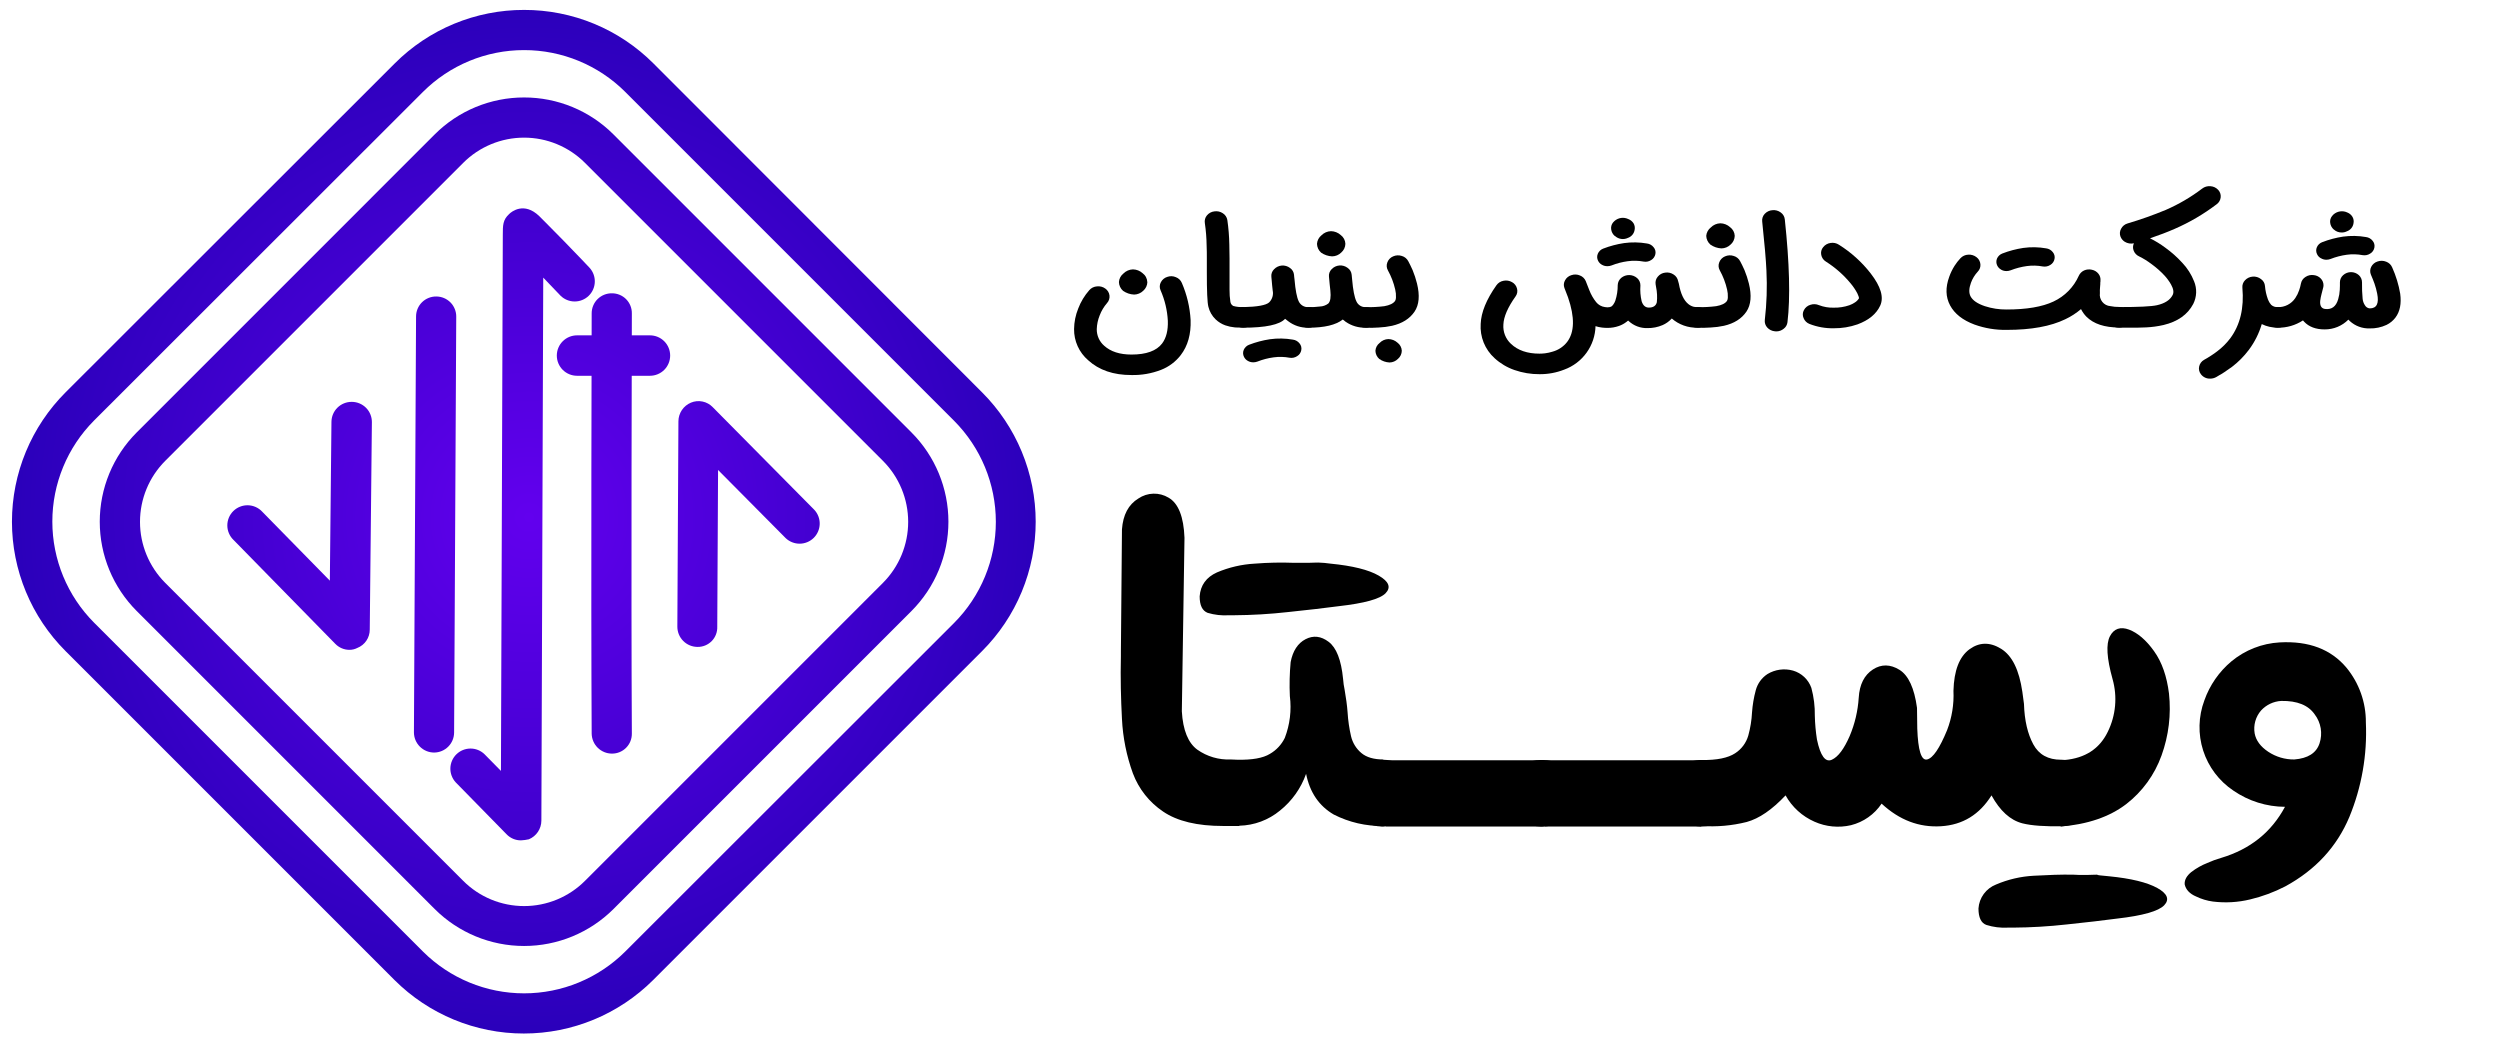 <svg width="196" height="82" viewBox="0 0 196 82" fill="none" xmlns="http://www.w3.org/2000/svg">
<g clip-path="url(#clip0_20_3156)">
<g clip-path="url(#clip1_20_3156)">
<g clip-path="url(#clip2_20_3156)">
<path d="M41.089 3.928C44.06 3.926 46.912 5.104 49.016 7.203L74.799 32.987C76.896 35.092 78.074 37.942 78.074 40.914C78.074 43.885 76.896 46.736 74.799 48.841L49.016 74.603C46.91 76.701 44.06 77.878 41.089 77.878C38.117 77.878 35.267 76.701 33.161 74.603L7.378 48.82C5.281 46.715 4.103 43.864 4.103 40.893C4.103 37.921 5.281 35.071 7.378 32.966L33.161 7.203C35.265 5.104 38.117 3.926 41.089 3.928ZM41.089 0.778C39.206 0.775 37.341 1.144 35.601 1.863C33.861 2.583 32.281 3.639 30.95 4.971L5.146 30.755C3.812 32.087 2.753 33.669 2.031 35.41C1.309 37.151 0.937 39.018 0.937 40.903C0.937 42.789 1.309 44.655 2.031 46.397C2.753 48.138 3.812 49.72 5.146 51.052L30.93 76.835C33.62 79.52 37.266 81.028 41.068 81.028C44.869 81.028 48.515 79.52 51.206 76.835L76.989 51.052C78.323 49.72 79.382 48.138 80.104 46.397C80.826 44.655 81.198 42.789 81.198 40.903C81.198 39.018 80.826 37.151 80.104 35.41C79.382 33.669 78.323 32.087 76.989 30.755L51.227 4.971C49.896 3.639 48.316 2.583 46.576 1.863C44.836 1.144 42.971 0.775 41.089 0.778Z" fill="url(#paint0_radial_20_3156)"/>
<path d="M41.089 10.791C41.976 10.791 42.855 10.966 43.675 11.306C44.494 11.646 45.239 12.145 45.866 12.773L69.229 36.137C70.492 37.406 71.201 39.123 71.201 40.914C71.201 42.704 70.492 44.422 69.229 45.691L45.866 69.054C45.239 69.683 44.494 70.181 43.674 70.521C42.855 70.861 41.976 71.036 41.089 71.036C40.201 71.036 39.322 70.861 38.503 70.521C37.683 70.181 36.938 69.683 36.312 69.054L12.948 45.691C11.685 44.422 10.976 42.704 10.976 40.914C10.976 39.123 11.685 37.406 12.948 36.137L36.312 12.773C36.938 12.145 37.683 11.646 38.502 11.306C39.322 10.966 40.201 10.791 41.089 10.791ZM41.089 7.641C39.787 7.64 38.498 7.895 37.295 8.392C36.092 8.89 34.999 9.62 34.079 10.541L10.716 33.905C8.862 35.762 7.821 38.279 7.821 40.903C7.821 43.527 8.862 46.044 10.716 47.902L34.079 71.266C35.94 73.122 38.46 74.165 41.089 74.165C43.717 74.165 46.238 73.122 48.098 71.266L71.461 47.902C73.315 46.044 74.356 43.527 74.356 40.903C74.356 38.279 73.315 35.762 71.461 33.905L48.098 10.541C47.178 9.62 46.085 8.89 44.882 8.392C43.679 7.895 42.39 7.64 41.089 7.641Z" fill="url(#paint1_radial_20_3156)"/>
<path d="M54.69 50.718C54.269 50.718 53.866 50.551 53.569 50.254C53.271 49.956 53.104 49.553 53.104 49.133L53.188 33.028C53.19 32.716 53.284 32.41 53.458 32.151C53.633 31.891 53.879 31.689 54.168 31.568C54.456 31.447 54.773 31.416 55.078 31.48C55.384 31.543 55.663 31.698 55.879 31.923L63.847 39.975C64.126 40.277 64.275 40.675 64.265 41.085C64.255 41.495 64.085 41.885 63.793 42.173C63.5 42.46 63.107 42.622 62.696 42.625C62.286 42.627 61.891 42.47 61.594 42.186L56.296 36.846L56.233 49.133C56.241 49.34 56.207 49.546 56.133 49.739C56.059 49.933 55.947 50.109 55.802 50.257C55.658 50.405 55.484 50.523 55.293 50.602C55.102 50.681 54.897 50.721 54.69 50.718Z" fill="url(#paint2_radial_20_3156)"/>
<path d="M27.404 50.947C27.194 50.949 26.985 50.906 26.791 50.824C26.598 50.741 26.423 50.62 26.278 50.468L18.309 42.332C18.156 42.186 18.034 42.01 17.951 41.816C17.867 41.622 17.823 41.413 17.822 41.201C17.821 40.99 17.862 40.78 17.943 40.585C18.024 40.39 18.144 40.213 18.295 40.065C18.446 39.916 18.625 39.8 18.822 39.723C19.019 39.645 19.229 39.608 19.44 39.613C19.652 39.618 19.86 39.666 20.053 39.753C20.245 39.84 20.419 39.965 20.562 40.121L25.86 45.524L25.986 33.07C25.99 32.653 26.159 32.254 26.456 31.961C26.753 31.668 27.154 31.505 27.571 31.506H27.592C28.009 31.51 28.407 31.679 28.701 31.976C28.994 32.273 29.157 32.674 29.156 33.091L28.989 49.362C28.99 49.673 28.896 49.977 28.722 50.233C28.547 50.49 28.298 50.688 28.009 50.801C27.822 50.897 27.614 50.947 27.404 50.947Z" fill="url(#paint3_radial_20_3156)"/>
<path d="M34.038 59C33.617 59 33.214 58.833 32.917 58.535C32.619 58.238 32.452 57.835 32.452 57.414L32.619 24.809C32.619 24.602 32.661 24.397 32.741 24.206C32.821 24.015 32.938 23.842 33.085 23.696C33.233 23.551 33.408 23.436 33.6 23.359C33.792 23.281 33.997 23.242 34.205 23.245C34.412 23.245 34.617 23.287 34.808 23.367C34.999 23.447 35.172 23.564 35.318 23.711C35.463 23.859 35.578 24.034 35.655 24.226C35.733 24.418 35.772 24.623 35.769 24.83L35.602 57.435C35.599 57.849 35.434 58.246 35.141 58.538C34.848 58.831 34.452 58.997 34.038 59Z" fill="url(#paint4_radial_20_3156)"/>
<path d="M40.838 65.884C40.628 65.885 40.419 65.843 40.225 65.76C40.032 65.677 39.857 65.556 39.712 65.404L35.727 61.336C35.449 61.035 35.299 60.636 35.309 60.226C35.32 59.816 35.489 59.426 35.782 59.138C36.075 58.851 36.468 58.689 36.878 58.686C37.289 58.684 37.684 58.841 37.98 59.125L39.274 60.439L39.42 18.426C39.42 17.654 39.42 17.237 39.92 16.778C40.108 16.59 41.089 15.798 42.278 16.945L42.778 17.446C43.133 17.8 43.592 18.28 44.197 18.885C45.219 19.928 46.22 20.992 46.22 20.992C46.498 21.296 46.646 21.696 46.633 22.108C46.62 22.519 46.446 22.909 46.15 23.195C45.853 23.48 45.457 23.639 45.046 23.636C44.634 23.634 44.24 23.471 43.946 23.182L42.59 21.764C42.549 32.778 42.444 63.965 42.444 64.34C42.442 64.653 42.348 64.958 42.174 65.218C42 65.477 41.753 65.68 41.464 65.8C41.258 65.847 41.049 65.875 40.838 65.884Z" fill="url(#paint5_radial_20_3156)"/>
<path d="M47.972 59.083C47.556 59.081 47.157 58.916 46.861 58.624C46.565 58.332 46.395 57.935 46.387 57.519C46.325 46.651 46.387 24.789 46.387 24.559C46.387 24.352 46.429 24.147 46.509 23.956C46.589 23.765 46.706 23.592 46.853 23.446C47.001 23.301 47.175 23.186 47.368 23.108C47.56 23.031 47.765 22.992 47.972 22.995C48.18 22.993 48.386 23.034 48.578 23.113C48.77 23.192 48.944 23.309 49.089 23.457C49.235 23.605 49.35 23.78 49.427 23.973C49.504 24.166 49.541 24.372 49.537 24.58C49.537 24.81 49.474 46.671 49.537 57.519C49.539 57.725 49.5 57.929 49.422 58.12C49.344 58.31 49.229 58.484 49.083 58.629C48.937 58.775 48.764 58.89 48.574 58.968C48.383 59.046 48.178 59.085 47.972 59.083Z" fill="url(#paint6_radial_20_3156)"/>
<path d="M50.955 29.461H45.24C44.819 29.461 44.416 29.294 44.119 28.997C43.821 28.7 43.654 28.296 43.654 27.876C43.654 27.455 43.821 27.052 44.119 26.755C44.416 26.458 44.819 26.291 45.24 26.291H50.955C51.376 26.291 51.779 26.458 52.077 26.755C52.374 27.052 52.541 27.455 52.541 27.876C52.541 28.296 52.374 28.7 52.077 28.997C51.779 29.294 51.376 29.461 50.955 29.461Z" fill="url(#paint7_radial_20_3156)"/>
<path d="M97.015 59.563C98.163 59.584 99.018 59.438 99.56 59.104C100.066 58.813 100.473 58.377 100.728 57.852C101.129 56.81 101.265 55.685 101.125 54.577C101.083 53.687 101.104 52.795 101.187 51.907C101.354 51.031 101.751 50.426 102.356 50.113C102.961 49.8 103.565 49.863 104.17 50.322C104.775 50.781 105.151 51.74 105.297 53.221C105.318 53.516 105.36 53.809 105.422 54.098C105.526 54.703 105.61 55.287 105.651 55.85C105.689 56.482 105.78 57.11 105.923 57.727C106.045 58.242 106.33 58.703 106.736 59.041C107.133 59.375 107.717 59.542 108.447 59.542V64.757C107.1 64.78 105.767 64.472 104.567 63.86C103.419 63.193 102.689 62.129 102.397 60.669C101.997 61.8 101.289 62.797 100.353 63.547C99.453 64.292 98.329 64.71 97.161 64.736V64.757H95.889C93.865 64.757 92.301 64.382 91.195 63.631C90.108 62.903 89.276 61.852 88.817 60.627C88.321 59.259 88.032 57.825 87.962 56.371C87.878 54.786 87.837 53.159 87.878 51.448V51.094L87.962 41.498C88.045 40.371 88.463 39.558 89.255 39.078C89.601 38.844 90.007 38.714 90.425 38.703C90.842 38.692 91.254 38.8 91.612 39.016C92.384 39.454 92.802 40.517 92.864 42.165L92.656 55.766C92.739 57.248 93.156 58.249 93.865 58.77C94.631 59.313 95.556 59.584 96.494 59.542L97.015 59.563ZM104.316 44.189C106.027 44.356 107.299 44.669 108.092 45.128C108.885 45.587 109.073 46.045 108.635 46.504C108.196 46.963 106.966 47.297 104.942 47.527C103.878 47.673 102.543 47.819 100.979 47.986C99.573 48.143 98.159 48.227 96.744 48.236H96.348C95.785 48.272 95.22 48.209 94.679 48.048C94.262 47.881 94.053 47.464 94.053 46.755C94.116 45.879 94.575 45.253 95.409 44.877C96.349 44.478 97.351 44.245 98.371 44.189C99.405 44.107 100.443 44.086 101.479 44.126H102.543C103.107 44.105 103.378 44.105 103.357 44.105C103.678 44.115 103.998 44.143 104.316 44.189ZM108.426 59.563C108.872 59.562 109.31 59.678 109.698 59.897C110.111 60.115 110.452 60.448 110.679 60.856C110.911 61.252 111.033 61.702 111.033 62.16C111.033 62.619 110.911 63.069 110.679 63.464C110.46 63.871 110.126 64.204 109.719 64.424C109.326 64.652 108.88 64.774 108.426 64.778C107.965 64.774 107.513 64.651 107.112 64.424C106.705 64.204 106.371 63.871 106.152 63.464C105.92 63.069 105.798 62.619 105.798 62.16C105.798 61.702 105.92 61.252 106.152 60.856C106.373 60.444 106.716 60.109 107.133 59.897C107.532 59.687 107.975 59.572 108.426 59.563Z" fill="black"/>
<path d="M120.608 59.605C120.726 59.587 120.844 59.58 120.963 59.584C121.416 59.583 121.861 59.698 122.256 59.918C122.665 60.142 123.004 60.474 123.237 60.877C123.469 61.273 123.591 61.723 123.591 62.181C123.591 62.639 123.469 63.09 123.237 63.485C123.018 63.892 122.684 64.225 122.277 64.444C121.876 64.672 121.424 64.794 120.963 64.799H108.635V64.778C108.531 64.796 108.426 64.802 108.322 64.799C107.867 64.792 107.422 64.67 107.028 64.444C106.621 64.225 106.288 63.892 106.069 63.485C105.837 63.09 105.714 62.639 105.714 62.181C105.714 61.723 105.837 61.273 106.069 60.877C106.282 60.466 106.617 60.131 107.028 59.918C107.423 59.696 107.869 59.581 108.322 59.584C108.44 59.58 108.559 59.587 108.676 59.605H120.608Z" fill="black"/>
<path d="M133.083 59.605C133.2 59.587 133.319 59.58 133.438 59.584C133.89 59.583 134.335 59.698 134.731 59.918C135.139 60.142 135.478 60.474 135.711 60.877C135.943 61.273 136.066 61.723 136.066 62.181C136.066 62.639 135.943 63.09 135.711 63.485C135.492 63.892 135.159 64.225 134.752 64.444C134.351 64.672 133.899 64.794 133.438 64.799H121.109V64.778C121.006 64.796 120.901 64.802 120.796 64.799C120.342 64.792 119.897 64.67 119.503 64.444C119.096 64.225 118.762 63.892 118.543 63.485C118.311 63.09 118.189 62.639 118.189 62.181C118.189 61.723 118.311 61.273 118.543 60.877C118.756 60.466 119.091 60.131 119.503 59.918C119.897 59.696 120.343 59.581 120.796 59.584C120.915 59.58 121.033 59.587 121.151 59.605H133.083Z" fill="black"/>
<path d="M133.375 64.799C132.921 64.792 132.476 64.67 132.082 64.444C131.675 64.225 131.341 63.892 131.122 63.485C130.89 63.09 130.767 62.639 130.767 62.181C130.767 61.723 130.89 61.273 131.122 60.877C131.335 60.466 131.67 60.131 132.082 59.918C132.476 59.696 132.922 59.581 133.375 59.584H133.396C134.606 59.605 135.482 59.417 136.024 59.062C136.531 58.74 136.902 58.242 137.067 57.665C137.23 57.072 137.328 56.464 137.359 55.85C137.401 55.265 137.498 54.685 137.651 54.118C137.79 53.596 138.116 53.142 138.569 52.846C138.867 52.666 139.198 52.55 139.542 52.503C139.887 52.456 140.237 52.481 140.572 52.575C140.902 52.67 141.205 52.843 141.456 53.079C141.706 53.315 141.896 53.607 142.011 53.931C142.204 54.645 142.295 55.382 142.282 56.121C142.297 56.743 142.353 57.363 142.449 57.978C142.72 59.271 143.117 59.792 143.617 59.563C144.118 59.334 144.577 58.708 145.015 57.706C145.418 56.752 145.658 55.736 145.724 54.703C145.787 53.66 146.162 52.929 146.83 52.491C147.497 52.053 148.207 52.074 148.916 52.512C149.625 52.95 150.084 53.952 150.293 55.495L150.314 57.122C150.376 58.833 150.627 59.647 151.085 59.542C151.544 59.438 152.066 58.666 152.65 57.248C153.03 56.264 153.2 55.213 153.151 54.16C153.192 52.575 153.61 51.49 154.402 50.906C155.174 50.343 156.009 50.322 156.885 50.864C157.761 51.407 158.303 52.533 158.553 54.244C158.595 54.557 158.637 54.89 158.679 55.182C158.72 56.497 158.971 57.54 159.409 58.353C159.847 59.167 160.577 59.563 161.578 59.563H161.62C162.072 59.562 162.518 59.677 162.913 59.897C163.322 60.121 163.661 60.453 163.894 60.856C164.126 61.252 164.248 61.702 164.248 62.16C164.248 62.619 164.126 63.069 163.894 63.464C163.675 63.871 163.341 64.204 162.934 64.424C162.533 64.652 162.081 64.774 161.62 64.778C160.327 64.799 159.304 64.737 158.553 64.549C157.594 64.298 156.801 63.568 156.134 62.358C155.195 63.86 153.881 64.674 152.17 64.778C150.46 64.882 148.916 64.298 147.518 63.005C146.955 63.846 146.101 64.448 145.119 64.695C144.163 64.918 143.159 64.823 142.262 64.424C141.298 64.002 140.5 63.277 139.988 62.358C138.924 63.485 137.923 64.173 136.942 64.444C135.784 64.734 134.587 64.84 133.396 64.757H133.375V64.799Z" fill="black"/>
<path d="M165.354 68.7C167.065 68.867 168.337 69.18 169.13 69.618C169.922 70.056 170.11 70.515 169.672 70.974C169.234 71.433 168.003 71.787 165.98 72.017C164.916 72.163 163.602 72.309 162.037 72.476C160.631 72.633 159.218 72.717 157.803 72.726H157.406C156.842 72.757 156.277 72.686 155.737 72.517C155.32 72.371 155.112 71.933 155.112 71.224C155.139 70.813 155.283 70.418 155.527 70.085C155.771 69.753 156.104 69.497 156.488 69.347C157.428 68.945 158.43 68.712 159.451 68.658C160.577 68.596 161.62 68.554 162.559 68.575C162.851 68.596 163.101 68.596 163.331 68.596H163.623C164.186 68.575 164.457 68.575 164.436 68.575C164.394 68.617 164.707 68.637 165.354 68.7ZM161.557 64.799V59.584H161.87C163.477 59.438 164.603 58.708 165.25 57.373C165.881 56.09 166.015 54.618 165.625 53.242C165.166 51.594 165.104 50.489 165.417 49.884C165.73 49.279 166.251 49.112 166.919 49.362C167.586 49.613 168.254 50.176 168.879 51.052C169.505 51.928 169.881 53.034 170.048 54.369C170.227 56.012 170.027 57.675 169.464 59.229C168.922 60.741 167.96 62.066 166.689 63.047C165.375 64.048 163.664 64.632 161.557 64.799Z" fill="black"/>
<path d="M179.143 63.255C177.697 63.247 176.287 62.803 175.096 61.983C173.975 61.233 173.141 60.126 172.728 58.843C172.316 57.559 172.349 56.173 172.822 54.911C173.243 53.716 173.978 52.657 174.95 51.845C176.019 50.961 177.341 50.443 178.725 50.364C181.02 50.238 182.752 50.906 183.961 52.345C184.957 53.555 185.496 55.076 185.484 56.642C185.598 59.176 185.156 61.703 184.191 64.048C183.21 66.384 181.542 68.199 179.164 69.493C178.291 69.944 177.366 70.287 176.41 70.515C175.455 70.746 174.465 70.803 173.49 70.681C173.033 70.62 172.59 70.486 172.175 70.285C171.675 70.076 171.362 69.743 171.278 69.326C171.257 68.971 171.445 68.658 171.8 68.366C172.183 68.073 172.604 67.835 173.051 67.657C173.403 67.499 173.766 67.367 174.136 67.26C176.431 66.572 178.079 65.237 179.143 63.255ZM179.873 59.542C180.937 59.459 181.604 59.041 181.855 58.27C181.978 57.892 182.009 57.489 181.944 57.097C181.878 56.705 181.719 56.334 181.479 56.017C180.978 55.286 180.102 54.932 178.851 54.953C178.244 54.987 177.676 55.256 177.265 55.704C177.055 55.947 176.9 56.234 176.814 56.545C176.727 56.855 176.711 57.18 176.765 57.498C176.869 58.054 177.224 58.534 177.828 58.937C178.433 59.34 179.146 59.551 179.873 59.542Z" fill="black"/>
<path d="M85.313 28.243C84.961 27.941 84.68 27.566 84.489 27.144C84.298 26.722 84.202 26.264 84.207 25.8C84.214 25.248 84.324 24.702 84.532 24.19C84.733 23.66 85.028 23.171 85.402 22.747C85.554 22.573 85.769 22.468 85.999 22.452C86.231 22.424 86.465 22.484 86.654 22.621C86.744 22.684 86.82 22.764 86.877 22.858C86.934 22.952 86.97 23.057 86.984 23.166C86.996 23.273 86.986 23.381 86.953 23.484C86.92 23.587 86.865 23.681 86.792 23.76C86.544 24.047 86.349 24.374 86.214 24.728C86.075 25.071 85.998 25.435 85.986 25.805C85.983 26.051 86.033 26.295 86.133 26.52C86.234 26.745 86.382 26.945 86.568 27.106C87.077 27.567 87.791 27.797 88.709 27.797C89.867 27.797 90.667 27.508 91.108 26.931C91.435 26.497 91.585 25.901 91.558 25.148C91.514 24.321 91.32 23.51 90.987 22.753C90.942 22.654 90.921 22.546 90.926 22.437C90.93 22.328 90.959 22.222 91.012 22.127C91.063 22.028 91.133 21.939 91.219 21.868C91.304 21.796 91.403 21.742 91.51 21.71C91.73 21.629 91.973 21.636 92.188 21.731C92.293 21.77 92.389 21.83 92.47 21.908C92.551 21.986 92.615 22.08 92.657 22.183C93.055 23.104 93.287 24.088 93.344 25.089C93.383 26.202 93.124 27.119 92.568 27.843C92.167 28.363 91.631 28.764 91.018 29C90.282 29.284 89.497 29.421 88.709 29.403C87.294 29.406 86.162 29.019 85.313 28.243ZM89.954 22.11C89.951 22.241 89.92 22.37 89.864 22.488C89.808 22.606 89.728 22.711 89.629 22.797C89.437 22.984 89.181 23.091 88.913 23.095C88.602 23.081 88.302 22.979 88.047 22.801C87.948 22.715 87.868 22.608 87.813 22.49C87.757 22.371 87.727 22.241 87.724 22.11C87.732 21.981 87.768 21.856 87.828 21.741C87.888 21.627 87.971 21.527 88.072 21.447C88.271 21.245 88.54 21.128 88.823 21.119C89.106 21.125 89.378 21.233 89.587 21.424C89.694 21.504 89.783 21.607 89.845 21.726C89.908 21.845 89.943 21.976 89.948 22.11H89.954Z" fill="black"/>
<path d="M96.811 25.669C96.555 25.645 96.303 25.59 96.06 25.506C95.78 25.405 95.525 25.248 95.309 25.043C95.026 24.773 94.828 24.428 94.737 24.048C94.654 23.728 94.614 22.824 94.616 21.336V20.293C94.616 19.905 94.616 19.563 94.6 19.265C94.593 18.671 94.546 18.079 94.46 17.492C94.442 17.385 94.447 17.276 94.475 17.171C94.503 17.067 94.553 16.97 94.623 16.887C94.769 16.71 94.978 16.597 95.207 16.572C95.438 16.536 95.674 16.588 95.868 16.718C95.961 16.776 96.041 16.853 96.102 16.944C96.163 17.035 96.204 17.137 96.223 17.246C96.315 17.882 96.368 18.524 96.379 19.167C96.379 19.482 96.391 19.845 96.396 20.256V22.039C96.396 22.308 96.396 22.538 96.396 22.726C96.392 23.041 96.415 23.355 96.463 23.666C96.473 23.734 96.499 23.798 96.538 23.854C96.578 23.91 96.629 23.956 96.69 23.988C96.94 24.058 97.2 24.086 97.46 24.069C97.691 24.065 97.914 24.149 98.085 24.305C98.168 24.375 98.234 24.462 98.279 24.561C98.325 24.659 98.348 24.766 98.348 24.874C98.348 24.983 98.325 25.089 98.279 25.188C98.234 25.286 98.168 25.373 98.085 25.444C97.915 25.601 97.691 25.686 97.46 25.681C97.138 25.688 96.919 25.679 96.811 25.669Z" fill="black"/>
<path d="M102.575 24.079C102.806 24.076 103.029 24.16 103.2 24.315C103.283 24.386 103.348 24.474 103.393 24.572C103.438 24.671 103.46 24.778 103.459 24.887C103.459 24.995 103.436 25.101 103.392 25.2C103.347 25.298 103.282 25.386 103.2 25.456C103.029 25.611 102.806 25.696 102.575 25.692C102.003 25.709 101.442 25.528 100.989 25.179C100.906 25.123 100.828 25.062 100.753 24.995C100.318 25.458 99.222 25.691 97.466 25.692C97.235 25.695 97.011 25.611 96.84 25.456C96.758 25.386 96.693 25.298 96.648 25.2C96.603 25.102 96.581 24.995 96.581 24.887C96.58 24.778 96.602 24.671 96.647 24.572C96.692 24.473 96.757 24.386 96.84 24.315C97.011 24.16 97.235 24.076 97.466 24.079C98.578 24.054 99.256 23.931 99.5 23.708C99.621 23.588 99.71 23.44 99.759 23.276C99.808 23.113 99.815 22.94 99.779 22.774C99.765 22.659 99.75 22.532 99.738 22.394L99.721 22.208L99.706 22.035C99.694 21.879 99.683 21.769 99.675 21.703C99.663 21.595 99.675 21.486 99.711 21.383C99.747 21.281 99.806 21.188 99.884 21.111C100.043 20.942 100.258 20.839 100.489 20.819C100.72 20.8 100.95 20.867 101.135 21.007C101.225 21.068 101.3 21.149 101.355 21.243C101.41 21.337 101.443 21.443 101.452 21.551C101.452 21.626 101.473 21.747 101.49 21.91C101.561 22.744 101.671 23.316 101.819 23.625C101.885 23.767 101.993 23.887 102.127 23.968C102.262 24.049 102.418 24.088 102.575 24.079ZM97.829 28.293C97.698 28.222 97.593 28.111 97.528 27.976C97.485 27.892 97.461 27.799 97.458 27.704C97.455 27.609 97.472 27.515 97.51 27.427C97.549 27.337 97.606 27.255 97.678 27.186C97.749 27.118 97.834 27.064 97.927 27.029C98.457 26.825 99.007 26.679 99.569 26.595C100.165 26.513 100.771 26.523 101.365 26.627C101.569 26.653 101.755 26.759 101.882 26.921C101.944 26.993 101.989 27.079 102.013 27.172C102.037 27.264 102.039 27.361 102.02 27.455C102.002 27.551 101.965 27.643 101.909 27.723C101.853 27.804 101.781 27.872 101.696 27.922C101.523 28.038 101.312 28.083 101.106 28.047C100.693 27.97 100.271 27.959 99.854 28.016C99.418 28.074 98.99 28.186 98.58 28.348C98.477 28.387 98.367 28.406 98.257 28.406C98.106 28.407 97.959 28.369 97.829 28.293Z" fill="black"/>
<path d="M107.06 24.079C107.291 24.075 107.515 24.159 107.685 24.315C107.768 24.386 107.834 24.473 107.879 24.572C107.923 24.671 107.946 24.778 107.944 24.887C107.945 24.995 107.922 25.102 107.877 25.2C107.833 25.298 107.767 25.386 107.685 25.456C107.515 25.612 107.291 25.697 107.06 25.692C106.507 25.707 105.963 25.546 105.507 25.233C105.425 25.177 105.347 25.116 105.274 25.049C104.731 25.478 103.836 25.692 102.587 25.692C102.356 25.694 102.133 25.61 101.961 25.456C101.88 25.386 101.814 25.298 101.77 25.2C101.725 25.101 101.702 24.995 101.703 24.887C101.701 24.778 101.724 24.671 101.769 24.572C101.813 24.474 101.879 24.386 101.961 24.315C102.133 24.161 102.356 24.077 102.587 24.079C102.884 24.084 103.181 24.068 103.476 24.031C103.715 24.024 103.946 23.943 104.137 23.798C104.301 23.635 104.355 23.294 104.3 22.774C104.283 22.659 104.27 22.532 104.258 22.394L104.239 22.208L104.223 22.029C104.21 21.873 104.2 21.762 104.191 21.697C104.179 21.589 104.191 21.48 104.227 21.377C104.263 21.274 104.322 21.181 104.4 21.105C104.559 20.936 104.775 20.832 105.006 20.813C105.237 20.794 105.467 20.861 105.651 21C105.742 21.061 105.818 21.142 105.873 21.236C105.928 21.331 105.962 21.436 105.971 21.545C105.971 21.62 105.991 21.741 106.006 21.904C106.078 22.738 106.189 23.31 106.338 23.618C106.398 23.759 106.499 23.878 106.627 23.96C106.756 24.043 106.907 24.084 107.06 24.079ZM105.478 19.115C105.475 19.245 105.445 19.374 105.389 19.491C105.332 19.609 105.252 19.714 105.153 19.799C104.963 19.989 104.706 20.096 104.437 20.099C104.127 20.085 103.827 19.983 103.572 19.805C103.474 19.718 103.395 19.612 103.34 19.493C103.285 19.374 103.255 19.245 103.252 19.115C103.261 18.986 103.297 18.86 103.357 18.745C103.417 18.631 103.5 18.53 103.601 18.449C103.8 18.248 104.069 18.131 104.352 18.124C104.635 18.13 104.906 18.238 105.115 18.428C105.223 18.508 105.312 18.611 105.375 18.73C105.438 18.849 105.473 18.98 105.478 19.115Z" fill="black"/>
<path d="M107.089 25.692C106.858 25.694 106.635 25.61 106.463 25.456C106.381 25.386 106.316 25.298 106.271 25.2C106.227 25.102 106.204 24.995 106.204 24.887C106.203 24.779 106.226 24.671 106.27 24.572C106.315 24.474 106.381 24.386 106.463 24.315C106.635 24.161 106.858 24.077 107.089 24.08C107.57 24.09 108.052 24.065 108.53 24.005C108.947 23.931 109.237 23.796 109.379 23.587C109.424 23.504 109.447 23.411 109.444 23.316C109.454 23.109 109.434 22.902 109.385 22.701C109.265 22.172 109.071 21.663 108.808 21.188C108.755 21.093 108.724 20.988 108.718 20.88C108.712 20.771 108.73 20.663 108.772 20.562C108.811 20.458 108.871 20.363 108.949 20.284C109.027 20.204 109.12 20.141 109.223 20.099C109.439 20.003 109.683 19.992 109.907 20.068C110.015 20.099 110.116 20.152 110.203 20.224C110.29 20.296 110.361 20.385 110.412 20.485C110.464 20.579 110.514 20.677 110.562 20.777C110.627 20.913 110.689 21.046 110.75 21.18C110.889 21.519 111.004 21.867 111.092 22.223C111.324 23.162 111.26 23.898 110.9 24.432C110.523 24.988 109.936 25.358 109.137 25.542C108.794 25.616 108.445 25.662 108.094 25.677C107.938 25.688 107.767 25.696 107.577 25.7L107.089 25.692ZM109.901 27.499C109.899 27.62 109.871 27.739 109.819 27.849C109.767 27.959 109.693 28.056 109.6 28.135C109.426 28.313 109.188 28.415 108.939 28.419C108.65 28.405 108.37 28.309 108.134 28.141C108.042 28.061 107.968 27.962 107.916 27.852C107.864 27.741 107.836 27.621 107.833 27.499C107.841 27.38 107.874 27.264 107.93 27.159C107.986 27.054 108.064 26.962 108.159 26.89C108.34 26.7 108.588 26.59 108.849 26.583C109.112 26.587 109.364 26.686 109.559 26.862C109.66 26.936 109.743 27.031 109.802 27.142C109.861 27.252 109.895 27.374 109.901 27.499Z" fill="black"/>
<path d="M118.737 29.011C118.158 28.812 117.626 28.495 117.175 28.081C116.801 27.743 116.509 27.326 116.32 26.859C116.132 26.393 116.052 25.89 116.086 25.387C116.122 24.486 116.533 23.479 117.319 22.367C117.384 22.274 117.467 22.194 117.562 22.133C117.658 22.072 117.766 22.031 117.878 22.012C118.106 21.964 118.344 22.003 118.545 22.121C118.642 22.173 118.727 22.245 118.794 22.333C118.861 22.42 118.909 22.521 118.935 22.628C118.964 22.731 118.968 22.84 118.948 22.945C118.928 23.051 118.885 23.151 118.821 23.237C118.207 24.1 117.889 24.837 117.865 25.446C117.845 25.726 117.887 26.008 117.99 26.27C118.093 26.532 118.254 26.767 118.46 26.958C119.002 27.471 119.748 27.727 120.696 27.726C120.842 27.726 120.989 27.717 121.134 27.699C121.328 27.675 121.519 27.633 121.706 27.574C122.163 27.452 122.569 27.185 122.861 26.812C123.447 26.043 123.471 24.877 122.934 23.314C122.855 23.124 122.759 22.88 122.651 22.578C122.613 22.48 122.598 22.375 122.607 22.27C122.616 22.166 122.648 22.065 122.701 21.975C122.752 21.877 122.823 21.791 122.909 21.722C122.994 21.653 123.093 21.602 123.199 21.572C123.418 21.495 123.659 21.505 123.871 21.599C123.972 21.637 124.064 21.696 124.141 21.771C124.219 21.846 124.28 21.936 124.322 22.035C124.422 22.275 124.516 22.511 124.599 22.742C124.73 23.084 124.912 23.403 125.139 23.689C125.31 23.901 125.556 24.039 125.826 24.075C125.954 24.102 126.087 24.102 126.216 24.075C126.25 24.07 126.283 24.057 126.312 24.038L126.343 24.021L126.366 24.004C126.412 23.965 126.453 23.919 126.487 23.869C126.549 23.781 126.6 23.686 126.637 23.585C126.768 23.187 126.833 22.77 126.829 22.35C126.833 22.242 126.859 22.136 126.906 22.038C126.954 21.941 127.021 21.855 127.104 21.785C127.281 21.639 127.505 21.561 127.734 21.564C127.963 21.568 128.184 21.654 128.356 21.806C128.436 21.877 128.5 21.964 128.543 22.062C128.587 22.16 128.609 22.266 128.608 22.373V22.39C128.579 22.8 128.611 23.213 128.704 23.614C128.809 23.948 128.996 24.115 129.27 24.115C129.618 24.115 129.827 23.973 129.895 23.698C129.938 23.298 129.918 22.894 129.835 22.5L129.799 22.277C129.783 22.172 129.791 22.064 129.821 21.961C129.851 21.859 129.904 21.765 129.975 21.685C130.119 21.51 130.325 21.399 130.55 21.374C130.782 21.338 131.018 21.391 131.212 21.522C131.304 21.579 131.383 21.655 131.444 21.745C131.505 21.835 131.547 21.937 131.566 22.044L131.623 22.244C131.762 23.028 132.013 23.56 132.374 23.844C132.496 23.943 132.638 24.014 132.791 24.052C132.846 24.065 132.903 24.072 132.96 24.075H133.033H133.083C133.314 24.071 133.538 24.155 133.709 24.311C133.792 24.381 133.859 24.468 133.905 24.567C133.951 24.666 133.974 24.774 133.974 24.883C133.975 24.992 133.953 25.1 133.907 25.2C133.861 25.299 133.793 25.387 133.709 25.456C133.538 25.612 133.314 25.696 133.083 25.692C132.343 25.712 131.622 25.454 131.064 24.968L131.041 25C130.846 25.205 130.613 25.37 130.354 25.485C129.975 25.649 129.566 25.73 129.153 25.723C128.613 25.738 128.089 25.541 127.693 25.175L127.645 25.131L127.524 25.229C127.344 25.369 127.144 25.479 126.929 25.554C126.636 25.659 126.327 25.71 126.015 25.707C125.871 25.707 125.727 25.698 125.584 25.68C125.416 25.659 125.25 25.623 125.089 25.571C125.069 26.319 124.824 27.044 124.387 27.651C123.95 28.258 123.341 28.721 122.638 28.977C122.022 29.22 121.365 29.342 120.702 29.336C120.033 29.341 119.369 29.231 118.737 29.011ZM125.588 20.756C125.457 20.685 125.352 20.574 125.287 20.439C125.244 20.355 125.22 20.262 125.217 20.167C125.214 20.072 125.233 19.978 125.271 19.891C125.309 19.799 125.367 19.717 125.438 19.649C125.51 19.58 125.595 19.527 125.688 19.492C126.218 19.288 126.768 19.142 127.33 19.058C127.926 18.976 128.532 18.987 129.126 19.09C129.33 19.116 129.516 19.221 129.643 19.384C129.706 19.456 129.751 19.542 129.775 19.635C129.799 19.727 129.802 19.824 129.783 19.918C129.765 20.014 129.726 20.106 129.67 20.186C129.614 20.267 129.542 20.335 129.457 20.385C129.285 20.501 129.074 20.546 128.869 20.51C128.456 20.433 128.034 20.423 127.617 20.479C127.181 20.537 126.754 20.648 126.345 20.811C126.241 20.85 126.131 20.87 126.02 20.869C125.868 20.872 125.719 20.832 125.588 20.756ZM126.604 18.508C126.445 18.374 126.343 18.186 126.316 17.98C126.302 17.886 126.307 17.79 126.332 17.698C126.357 17.606 126.4 17.52 126.46 17.446C126.493 17.406 126.529 17.368 126.568 17.333C126.714 17.201 126.895 17.116 127.089 17.087C127.284 17.059 127.482 17.09 127.659 17.175C127.832 17.239 127.979 17.36 128.076 17.517C128.163 17.671 128.19 17.851 128.154 18.024C128.131 18.166 128.071 18.299 127.979 18.409C127.886 18.52 127.766 18.603 127.63 18.65C127.465 18.73 127.28 18.758 127.099 18.732C126.918 18.705 126.749 18.625 126.614 18.501L126.604 18.508Z" fill="black"/>
<path d="M133.108 25.692C132.877 25.694 132.654 25.61 132.482 25.456C132.401 25.386 132.335 25.298 132.291 25.2C132.246 25.101 132.223 24.995 132.223 24.887C132.222 24.778 132.245 24.671 132.289 24.572C132.334 24.474 132.4 24.386 132.482 24.315C132.654 24.161 132.877 24.077 133.108 24.079C133.59 24.09 134.071 24.065 134.549 24.004C134.967 23.931 135.257 23.796 135.398 23.587C135.443 23.504 135.466 23.41 135.463 23.316C135.473 23.109 135.453 22.902 135.405 22.701C135.285 22.172 135.09 21.662 134.827 21.188C134.774 21.093 134.743 20.988 134.737 20.879C134.731 20.771 134.749 20.663 134.791 20.562C134.83 20.458 134.891 20.363 134.968 20.284C135.046 20.204 135.139 20.141 135.242 20.099C135.458 20.003 135.702 19.991 135.926 20.068C136.035 20.099 136.135 20.152 136.222 20.224C136.309 20.295 136.38 20.384 136.431 20.485C136.483 20.579 136.533 20.677 136.581 20.777C136.646 20.913 136.708 21.046 136.769 21.18C136.908 21.519 137.023 21.867 137.111 22.223C137.342 23.162 137.278 23.898 136.919 24.432C136.542 24.988 135.955 25.358 135.156 25.542C134.813 25.616 134.464 25.661 134.113 25.677C133.957 25.688 133.786 25.696 133.596 25.7L133.108 25.692ZM136.003 18.489C136 18.62 135.969 18.748 135.913 18.866C135.857 18.985 135.777 19.09 135.678 19.175C135.487 19.363 135.23 19.47 134.962 19.474C134.652 19.459 134.352 19.358 134.097 19.179C133.997 19.093 133.917 18.987 133.861 18.868C133.804 18.75 133.773 18.62 133.769 18.489C133.78 18.361 133.817 18.237 133.879 18.124C133.94 18.011 134.024 17.912 134.126 17.834C134.324 17.631 134.594 17.514 134.877 17.506C135.16 17.512 135.431 17.62 135.64 17.811C135.747 17.89 135.835 17.992 135.898 18.109C135.961 18.226 135.997 18.356 136.003 18.489Z" fill="black"/>
<path d="M139.153 25.974C138.923 25.955 138.708 25.85 138.553 25.679C138.48 25.6 138.425 25.506 138.392 25.404C138.359 25.302 138.348 25.194 138.361 25.087C138.511 23.799 138.553 22.502 138.488 21.207C138.45 20.372 138.34 19.09 138.156 17.36C138.143 17.253 138.154 17.144 138.189 17.041C138.223 16.938 138.28 16.844 138.354 16.766C138.511 16.597 138.726 16.494 138.955 16.478C139.188 16.453 139.422 16.517 139.61 16.657C139.699 16.72 139.774 16.801 139.829 16.895C139.884 16.989 139.919 17.093 139.929 17.202C140.298 20.652 140.367 23.339 140.138 25.262C140.126 25.363 140.094 25.46 140.043 25.548C139.993 25.636 139.925 25.712 139.844 25.773C139.679 25.91 139.47 25.985 139.256 25.982L139.153 25.974Z" fill="black"/>
<path d="M141.865 25.398C141.76 25.358 141.665 25.297 141.585 25.218C141.506 25.14 141.443 25.045 141.402 24.941C141.357 24.842 141.336 24.734 141.34 24.625C141.344 24.516 141.374 24.41 141.427 24.315C141.478 24.215 141.549 24.125 141.636 24.054C141.723 23.982 141.823 23.929 141.932 23.898C142.153 23.821 142.395 23.831 142.61 23.925C142.978 24.066 143.37 24.133 143.763 24.121C144.18 24.13 144.596 24.066 144.99 23.931C145.137 23.878 145.277 23.808 145.407 23.723C145.548 23.639 145.666 23.52 145.749 23.378C145.742 23.33 145.73 23.283 145.714 23.237C145.685 23.153 145.65 23.072 145.612 22.992C145.464 22.713 145.286 22.45 145.082 22.208C144.53 21.543 143.877 20.968 143.146 20.506C143.053 20.449 142.972 20.373 142.91 20.282C142.848 20.192 142.805 20.09 142.785 19.982C142.763 19.877 142.764 19.768 142.79 19.664C142.816 19.559 142.866 19.462 142.935 19.38C143.077 19.198 143.285 19.079 143.513 19.048C143.743 19.009 143.98 19.059 144.174 19.188C145.126 19.785 145.966 20.544 146.657 21.43C147.458 22.465 147.708 23.308 147.408 23.96C147.107 24.613 146.514 25.103 145.628 25.431C145.032 25.639 144.404 25.741 143.772 25.736C143.12 25.75 142.472 25.635 141.865 25.398Z" fill="black"/>
<path d="M154.799 25.446C153.877 25.102 153.24 24.602 152.888 23.944C152.536 23.286 152.514 22.537 152.821 21.697C152.927 21.396 153.067 21.108 153.238 20.838C153.374 20.626 153.529 20.427 153.701 20.243C153.859 20.075 154.077 19.975 154.308 19.966C154.541 19.948 154.773 20.018 154.957 20.162C155.044 20.227 155.116 20.31 155.169 20.405C155.222 20.5 155.254 20.605 155.264 20.713C155.274 20.82 155.261 20.928 155.225 21.029C155.189 21.13 155.131 21.222 155.055 21.299C154.821 21.552 154.639 21.85 154.521 22.175C154.361 22.615 154.352 22.97 154.496 23.243C154.666 23.557 155.038 23.811 155.614 24.004C156.162 24.182 156.735 24.27 157.31 24.265C158.88 24.265 160.108 24.057 160.994 23.639C161.877 23.227 162.582 22.51 162.978 21.62C163.062 21.435 163.21 21.287 163.395 21.203C163.588 21.117 163.804 21.098 164.008 21.149C164.211 21.19 164.392 21.301 164.52 21.464C164.642 21.617 164.698 21.813 164.676 22.008V22.058L164.663 22.167V22.281L164.645 22.509C164.629 22.666 164.624 22.824 164.632 22.982C164.615 23.103 164.623 23.227 164.655 23.345C164.688 23.463 164.744 23.573 164.821 23.668C164.897 23.764 164.993 23.843 165.101 23.9C165.209 23.957 165.328 23.991 165.45 24C165.678 24.047 165.91 24.068 166.142 24.065C166.373 24.062 166.597 24.146 166.768 24.301C166.85 24.371 166.915 24.459 166.96 24.557C167.004 24.655 167.027 24.761 167.027 24.869C167.027 24.977 167.004 25.083 166.96 25.181C166.915 25.279 166.85 25.367 166.768 25.438C166.598 25.594 166.374 25.68 166.142 25.677C164.995 25.677 164.137 25.392 163.568 24.822C163.4 24.648 163.26 24.45 163.151 24.234C162.777 24.552 162.363 24.82 161.918 25.029C160.77 25.585 159.24 25.863 157.329 25.863C156.467 25.879 155.61 25.738 154.799 25.446ZM156.885 21.136C156.754 21.065 156.649 20.955 156.584 20.821C156.541 20.736 156.517 20.643 156.514 20.548C156.511 20.453 156.528 20.358 156.565 20.27C156.605 20.18 156.662 20.098 156.734 20.03C156.806 19.962 156.89 19.909 156.983 19.874C157.512 19.669 158.063 19.523 158.624 19.438C159.221 19.355 159.827 19.367 160.42 19.471C160.522 19.484 160.62 19.516 160.709 19.567C160.797 19.617 160.875 19.685 160.938 19.766C161 19.838 161.044 19.924 161.068 20.016C161.092 20.108 161.095 20.204 161.075 20.297C161.058 20.394 161.02 20.486 160.964 20.567C160.909 20.648 160.836 20.716 160.752 20.767C160.578 20.881 160.367 20.925 160.162 20.892C159.749 20.814 159.327 20.803 158.91 20.859C158.474 20.919 158.046 21.03 157.636 21.19C157.532 21.23 157.423 21.251 157.312 21.251C157.16 21.254 157.009 21.214 156.878 21.136H156.885Z" fill="black"/>
<path d="M173.894 14.874C173.97 14.95 174.028 15.042 174.064 15.143C174.1 15.245 174.113 15.353 174.103 15.46C174.093 15.569 174.06 15.674 174.006 15.769C173.952 15.864 173.879 15.947 173.79 16.011C172.773 16.784 171.667 17.433 170.496 17.942C169.925 18.193 169.278 18.439 168.562 18.683C168.982 18.891 169.382 19.137 169.758 19.417C170.24 19.764 170.686 20.159 171.086 20.598C171.488 21.02 171.804 21.516 172.017 22.058C172.133 22.34 172.188 22.644 172.177 22.95C172.165 23.255 172.089 23.554 171.952 23.827C171.514 24.662 170.737 25.213 169.62 25.481C169.175 25.583 168.722 25.645 168.266 25.667C168.058 25.667 167.849 25.684 167.611 25.688H167.298H166.109C165.878 25.69 165.655 25.606 165.483 25.452C165.402 25.381 165.337 25.294 165.293 25.195C165.249 25.097 165.226 24.99 165.227 24.883C165.225 24.774 165.247 24.667 165.292 24.568C165.336 24.47 165.401 24.382 165.483 24.311C165.655 24.157 165.878 24.073 166.109 24.075C167.668 24.075 168.666 24.027 169.103 23.929C169.72 23.79 170.13 23.525 170.333 23.134C170.442 22.927 170.402 22.653 170.214 22.313C170.138 22.174 170.052 22.042 169.956 21.916C169.881 21.814 169.797 21.708 169.71 21.616C169.394 21.274 169.045 20.966 168.667 20.696C168.365 20.465 168.041 20.264 167.699 20.097C167.508 20.01 167.359 19.852 167.282 19.657C167.243 19.564 167.225 19.465 167.228 19.364C167.231 19.264 167.255 19.166 167.298 19.075C167.053 19.129 166.797 19.087 166.583 18.956C166.433 18.863 166.317 18.725 166.251 18.562C166.21 18.461 166.193 18.353 166.2 18.244C166.207 18.136 166.239 18.03 166.293 17.936C166.344 17.836 166.415 17.747 166.502 17.675C166.589 17.603 166.689 17.55 166.798 17.519C167.815 17.218 168.817 16.863 169.797 16.457C170.81 16.016 171.767 15.456 172.647 14.788C172.831 14.645 173.063 14.577 173.296 14.598C173.523 14.611 173.737 14.709 173.894 14.874Z" fill="black"/>
<path d="M172.549 29.336C172.482 29.251 172.436 29.152 172.413 29.047C172.39 28.941 172.39 28.832 172.415 28.727C172.439 28.62 172.485 28.518 172.55 28.43C172.616 28.342 172.699 28.268 172.795 28.214L172.945 28.128L173.041 28.074L173.137 28.014L173.346 27.882C173.521 27.77 173.683 27.657 173.832 27.54C174.218 27.25 174.562 26.907 174.854 26.522C175.628 25.476 175.945 24.155 175.803 22.559C175.792 22.451 175.806 22.343 175.842 22.241C175.878 22.14 175.936 22.047 176.011 21.97C176.169 21.803 176.383 21.702 176.612 21.687C176.845 21.666 177.077 21.735 177.261 21.879C177.35 21.94 177.425 22.021 177.479 22.114C177.533 22.208 177.565 22.313 177.574 22.421C177.603 22.777 177.68 23.128 177.803 23.464C177.842 23.56 177.888 23.653 177.941 23.741C177.976 23.798 178.017 23.851 178.062 23.9C178.129 23.961 178.208 24.008 178.294 24.038C178.379 24.068 178.47 24.08 178.561 24.073C178.791 24.07 179.015 24.154 179.186 24.309C179.269 24.379 179.335 24.467 179.38 24.566C179.424 24.665 179.447 24.772 179.445 24.881C179.446 24.988 179.423 25.095 179.378 25.194C179.334 25.292 179.268 25.38 179.186 25.45C179.015 25.605 178.791 25.689 178.561 25.686C178.131 25.693 177.707 25.598 177.322 25.408C177.106 26.142 176.76 26.831 176.299 27.442C175.925 27.939 175.484 28.383 174.989 28.761C174.802 28.9 174.601 29.04 174.389 29.178L174.13 29.343L174.011 29.407L173.903 29.472L173.775 29.549C173.626 29.638 173.456 29.685 173.283 29.685C173.141 29.691 173.001 29.662 172.873 29.602C172.745 29.541 172.633 29.45 172.549 29.336Z" fill="black"/>
<path d="M180.645 25.223L180.553 25.12C179.965 25.505 179.274 25.705 178.571 25.692C178.34 25.694 178.117 25.61 177.945 25.456C177.863 25.386 177.798 25.298 177.753 25.2C177.708 25.102 177.686 24.995 177.687 24.887C177.686 24.778 177.709 24.671 177.754 24.573C177.798 24.474 177.864 24.386 177.945 24.315C178.117 24.161 178.34 24.077 178.571 24.079C178.843 24.088 179.112 24.027 179.354 23.902C179.595 23.778 179.801 23.594 179.952 23.368C180.079 23.179 180.18 22.974 180.252 22.759C180.312 22.588 180.359 22.413 180.392 22.235C180.412 22.128 180.453 22.025 180.515 21.935C180.577 21.845 180.658 21.769 180.751 21.712C180.946 21.583 181.182 21.532 181.412 21.57C181.62 21.593 181.813 21.689 181.955 21.843C182.089 21.983 182.164 22.17 182.163 22.365C182.164 22.409 182.16 22.453 182.151 22.496C182.134 22.556 182.113 22.644 182.084 22.757L182.013 23.034C181.965 23.211 181.929 23.391 181.905 23.573C181.867 23.96 181.99 24.177 182.27 24.221C182.795 24.292 183.146 24.04 183.313 23.458C183.383 23.221 183.425 22.976 183.438 22.73C183.438 22.632 183.45 22.521 183.45 22.402V22.194V22.139C183.449 22.032 183.471 21.926 183.515 21.828C183.558 21.73 183.622 21.643 183.703 21.572C183.872 21.419 184.091 21.335 184.319 21.335C184.547 21.335 184.767 21.419 184.936 21.572C185.015 21.645 185.077 21.733 185.12 21.831C185.162 21.93 185.183 22.036 185.182 22.143V22.171C185.175 22.588 185.191 23.006 185.23 23.422C185.247 23.608 185.31 23.786 185.415 23.94C185.453 24.007 185.507 24.064 185.572 24.105C185.637 24.147 185.712 24.172 185.789 24.177C186.333 24.177 186.527 23.791 186.371 23.02C186.32 22.756 186.25 22.496 186.162 22.242C186.089 22.033 185.997 21.806 185.885 21.545C185.841 21.446 185.82 21.338 185.823 21.23C185.826 21.121 185.854 21.015 185.904 20.919C185.954 20.82 186.023 20.733 186.108 20.661C186.192 20.589 186.29 20.535 186.396 20.502C186.618 20.422 186.862 20.428 187.08 20.518C187.185 20.557 187.281 20.617 187.362 20.694C187.443 20.772 187.507 20.866 187.549 20.969C187.844 21.624 188.054 22.314 188.175 23.022C188.281 23.805 188.157 24.43 187.802 24.899C187.618 25.142 187.379 25.338 187.105 25.471C186.688 25.666 186.231 25.761 185.77 25.748C185.202 25.764 184.65 25.559 184.231 25.177C184.189 25.139 184.149 25.099 184.112 25.058C183.869 25.304 183.579 25.498 183.26 25.63C182.941 25.762 182.598 25.828 182.253 25.825C181.567 25.828 181.022 25.625 180.645 25.223ZM181.961 20.249C181.83 20.179 181.724 20.069 181.661 19.934C181.617 19.85 181.592 19.756 181.589 19.661C181.585 19.566 181.604 19.471 181.642 19.384C181.681 19.293 181.738 19.211 181.809 19.142C181.881 19.074 181.966 19.021 182.059 18.987C182.588 18.782 183.138 18.636 183.699 18.551C184.296 18.469 184.903 18.48 185.497 18.585C185.598 18.597 185.696 18.63 185.785 18.68C185.874 18.731 185.952 18.798 186.014 18.879C186.076 18.951 186.121 19.037 186.144 19.129C186.168 19.221 186.171 19.317 186.152 19.411C186.134 19.508 186.096 19.6 186.04 19.681C185.984 19.762 185.911 19.83 185.826 19.88C185.653 19.994 185.443 20.038 185.238 20.005C184.825 19.927 184.403 19.915 183.987 19.972C183.55 20.032 183.122 20.143 182.712 20.304C182.608 20.343 182.498 20.364 182.387 20.364C182.239 20.364 182.094 20.324 181.967 20.249H181.961ZM182.977 18.003C182.818 17.869 182.714 17.681 182.687 17.475C182.673 17.381 182.678 17.285 182.703 17.193C182.728 17.101 182.771 17.015 182.831 16.941C182.864 16.898 182.9 16.858 182.939 16.82C183.086 16.688 183.268 16.602 183.463 16.574C183.658 16.546 183.857 16.576 184.034 16.661C184.203 16.728 184.345 16.849 184.437 17.006C184.523 17.159 184.551 17.338 184.514 17.51C184.493 17.652 184.433 17.786 184.341 17.896C184.249 18.006 184.128 18.089 183.993 18.136C183.869 18.198 183.733 18.229 183.594 18.228C183.37 18.233 183.151 18.152 182.983 18.003H182.977Z" fill="black"/>
</g>
</g>
</g>
<defs>
<radialGradient id="paint0_radial_20_3156" cx="0" cy="0" r="1" gradientUnits="userSpaceOnUse" gradientTransform="translate(41.483 40.553) scale(65.402 65.402)">
<stop stop-color="#6200EE"/>
<stop offset="1" stop-color="#09009B"/>
</radialGradient>
<radialGradient id="paint1_radial_20_3156" cx="0" cy="0" r="1" gradientUnits="userSpaceOnUse" gradientTransform="translate(41.483 40.553) scale(65.402 65.402)">
<stop stop-color="#6200EE"/>
<stop offset="1" stop-color="#09009B"/>
</radialGradient>
<radialGradient id="paint2_radial_20_3156" cx="0" cy="0" r="1" gradientUnits="userSpaceOnUse" gradientTransform="translate(41.483 40.553) scale(65.402 65.402)">
<stop stop-color="#6200EE"/>
<stop offset="1" stop-color="#09009B"/>
</radialGradient>
<radialGradient id="paint3_radial_20_3156" cx="0" cy="0" r="1" gradientUnits="userSpaceOnUse" gradientTransform="translate(41.483 40.553) scale(65.402 65.402)">
<stop stop-color="#6200EE"/>
<stop offset="1" stop-color="#09009B"/>
</radialGradient>
<radialGradient id="paint4_radial_20_3156" cx="0" cy="0" r="1" gradientUnits="userSpaceOnUse" gradientTransform="translate(41.483 40.553) scale(65.401 65.402)">
<stop stop-color="#6200EE"/>
<stop offset="1" stop-color="#09009B"/>
</radialGradient>
<radialGradient id="paint5_radial_20_3156" cx="0" cy="0" r="1" gradientUnits="userSpaceOnUse" gradientTransform="translate(41.483 40.553) scale(65.402 65.402)">
<stop stop-color="#6200EE"/>
<stop offset="1" stop-color="#09009B"/>
</radialGradient>
<radialGradient id="paint6_radial_20_3156" cx="0" cy="0" r="1" gradientUnits="userSpaceOnUse" gradientTransform="translate(41.483 40.553) scale(65.402 65.402)">
<stop stop-color="#6200EE"/>
<stop offset="1" stop-color="#09009B"/>
</radialGradient>
<radialGradient id="paint7_radial_20_3156" cx="0" cy="0" r="1" gradientUnits="userSpaceOnUse" gradientTransform="translate(41.483 40.553) scale(65.402 65.402)">
<stop stop-color="#6200EE"/>
<stop offset="1" stop-color="#09009B"/>
</radialGradient>
<clipPath id="clip0_20_3156">
<rect width="194.69" height="80.25" fill="white" transform="translate(0.929 0.778)"/>
</clipPath>
<clipPath id="clip1_20_3156">
<rect width="194.69" height="80.25" fill="white" transform="translate(0.929 0.778)"/>
</clipPath>
<clipPath id="clip2_20_3156">
<rect width="194.676" height="80.25" fill="white" transform="translate(0.936 0.778)"/>
</clipPath>
</defs>
</svg>
